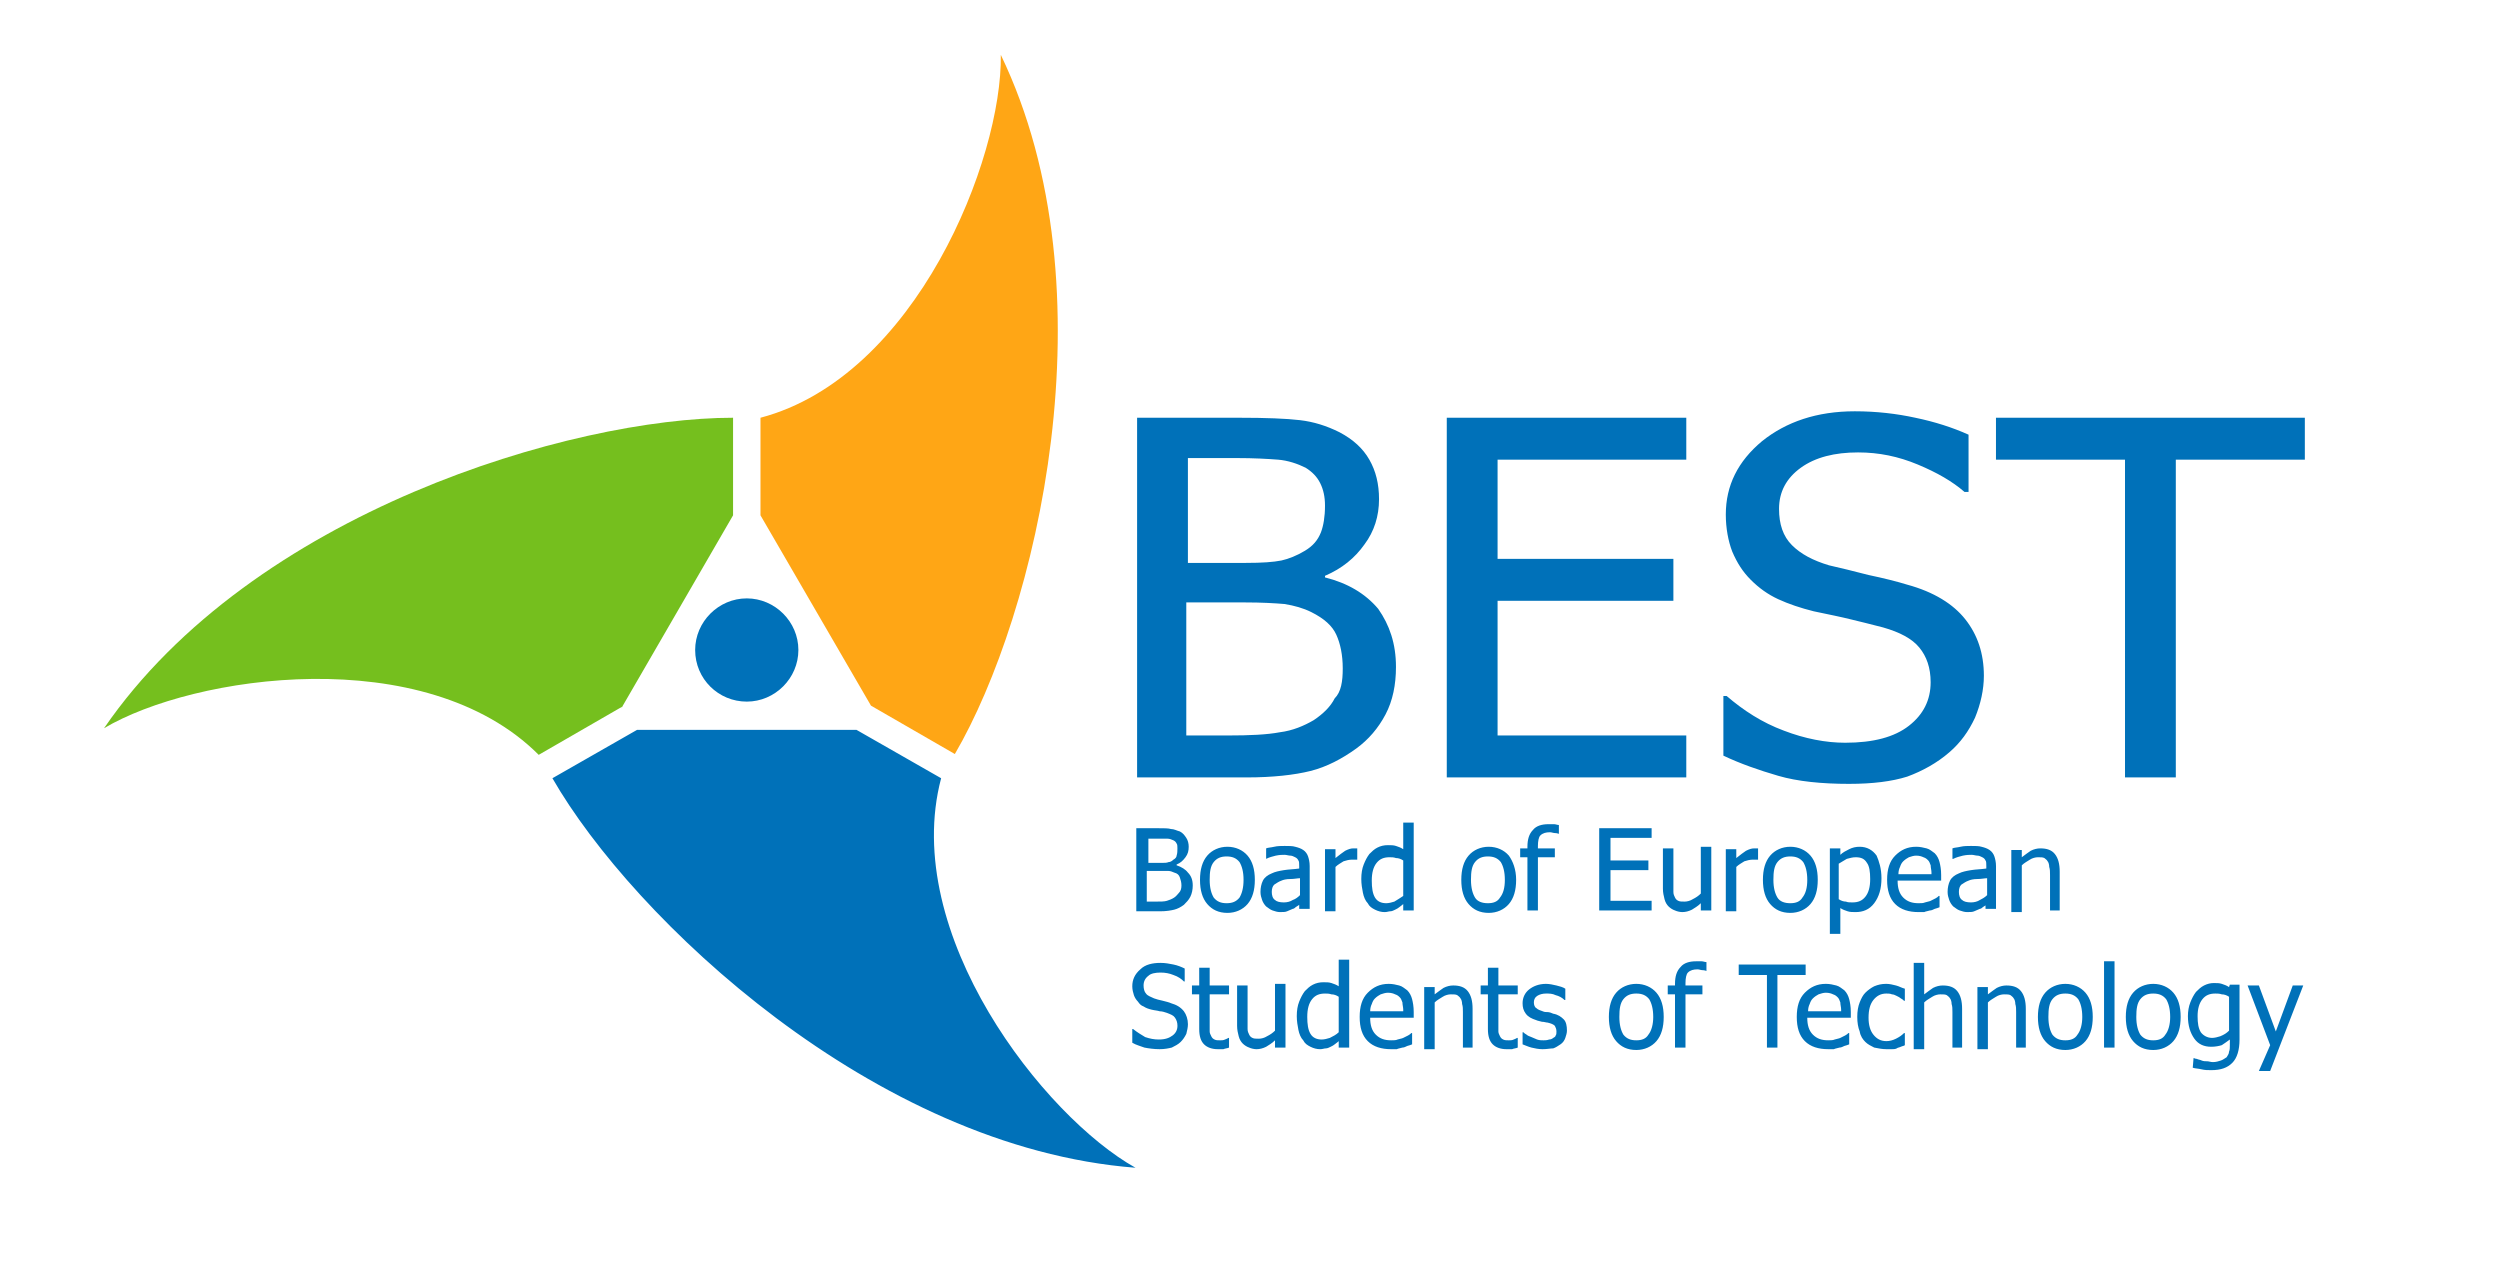 <svg xmlns="http://www.w3.org/2000/svg" viewBox="0 0 310 157"><path fill="#0071B9" d="M173.1 82.7c0 2.2-.4 4.2-1.3 5.9-.9 1.7-2.1 3.1-3.6 4.2-1.8 1.3-3.7 2.3-5.7 2.8s-4.7.8-7.9.8H141V51.8h12.6c3.4 0 5.9.1 7.6.3 1.7.2 3.3.7 4.9 1.5 1.7.9 2.9 2 3.7 3.4.8 1.4 1.2 3 1.2 4.9 0 2.1-.6 4-1.8 5.6-1.2 1.7-2.8 3-4.9 3.9v.2c2.8.7 5 2 6.6 3.9 1.4 2 2.2 4.3 2.2 7.2m-8.8-20c0-1.1-.2-2-.6-2.8-.4-.8-1-1.4-1.8-1.9-1-.5-2.2-.9-3.4-1-1.3-.1-3-.2-5.2-.2h-6v13h7.2c2 0 3.4-.1 4.4-.3.9-.2 1.9-.6 2.9-1.2s1.6-1.3 2-2.3c.3-.8.5-1.9.5-3.3m2.2 20.2c0-1.7-.3-3.1-.8-4.2s-1.5-2-3.1-2.8c-1-.5-2.1-.8-3.3-1-1.2-.1-2.8-.2-5-.2h-7.2v16.5h5.1c2.8 0 4.9-.1 6.5-.4 1.6-.2 3-.8 4.2-1.5 1.2-.8 2.1-1.7 2.6-2.7.8-.8 1-2.1 1-3.7m12.9 13.5V51.8h29.7V57h-23.4v12.3h21.8v5.2h-21.8v16.7h23.4v5.2zm49.9.8c-3.4 0-6.4-.3-8.8-1-2.4-.7-4.7-1.5-6.8-2.5v-7.4h.4c2.1 1.8 4.4 3.3 7.1 4.3 2.6 1 5.2 1.5 7.6 1.5 3.5 0 6.1-.7 7.9-2.1 1.8-1.4 2.7-3.2 2.7-5.4 0-1.8-.5-3.2-1.4-4.3-.9-1.1-2.4-1.9-4.5-2.5-1.5-.4-2.8-.7-4-1-1.2-.3-2.7-.6-4.6-1-1.6-.4-3.1-.9-4.4-1.5-1.3-.6-2.4-1.4-3.4-2.4s-1.7-2.1-2.3-3.5c-.5-1.3-.8-2.9-.8-4.6 0-3.6 1.5-6.6 4.5-9.1 3-2.4 6.8-3.7 11.5-3.7 2.7 0 5.2.3 7.5.8 2.4.5 4.6 1.2 6.6 2.1V61h-.5c-1.5-1.3-3.4-2.4-5.8-3.4s-4.8-1.5-7.4-1.5c-2.9 0-5.3.6-7.1 1.9-1.8 1.3-2.7 3-2.7 5.1 0 1.9.5 3.4 1.6 4.5s2.6 1.9 4.6 2.5c1.3.3 3 .7 4.9 1.2 1.9.4 3.5.8 4.8 1.2 3.3.9 5.7 2.4 7.2 4.3s2.3 4.2 2.3 7c0 1.7-.4 3.5-1.1 5.2-.8 1.7-1.8 3.1-3.2 4.3-1.5 1.3-3.3 2.3-5.2 3-1.9.6-4.3.9-7.2.9m34.2-.8V57h-16v-5.2h38.3V57h-16v39.4zm-115.6 13.4c0 .5-.1 1-.3 1.4-.2.4-.5.7-.8 1-.4.3-.8.5-1.2.6-.4.1-1 .2-1.7.2h-3v-10.3h2.7c.7 0 1.3 0 1.6.1.4 0 .7.2 1.1.3.4.2.6.5.8.8.2.3.3.7.3 1.1 0 .5-.1.9-.4 1.3-.3.4-.6.7-1.1.9v.1c.6.2 1.1.5 1.4.9.4.4.6.9.6 1.6m-1.9-4.6c0-.2 0-.5-.1-.6-.1-.2-.2-.3-.4-.4-.2-.1-.5-.2-.7-.2h-2.4v3h1.6c.4 0 .7 0 .9-.1.2 0 .4-.1.6-.3.2-.1.4-.3.4-.5.1-.3.1-.6.1-.9m.5 4.6c0-.4-.1-.7-.2-1-.1-.3-.3-.5-.7-.6-.2-.1-.5-.2-.7-.2h-2.7v3.8h1.1c.6 0 1.1 0 1.4-.1.3-.1.6-.2.9-.4.3-.2.4-.4.6-.6.2-.2.3-.5.3-.9m9.1-.7c0 1.3-.3 2.3-.9 3-.6.7-1.5 1.1-2.5 1.1-1.1 0-1.9-.4-2.5-1.1-.6-.7-.9-1.7-.9-3s.3-2.3.9-3 1.5-1.1 2.5-1.1 1.9.4 2.5 1.1c.6.7.9 1.7.9 3m-1.4 0c0-1-.2-1.7-.5-2.2-.4-.5-.9-.7-1.6-.7-.7 0-1.2.2-1.6.7-.4.5-.5 1.2-.5 2.2 0 1 .2 1.7.5 2.2.4.5.9.7 1.6.7.7 0 1.2-.2 1.6-.7.3-.5.5-1.2.5-2.2m7 3c-.1.1-.2.2-.4.3-.2.1-.3.3-.5.3-.2.1-.5.2-.7.3-.2.1-.5.1-.9.1-.3 0-.6-.1-.9-.2-.3-.1-.5-.3-.8-.5-.2-.2-.4-.5-.5-.8-.1-.3-.2-.6-.2-1 0-.5.1-1 .3-1.4.2-.4.6-.7 1.1-.9.4-.2.9-.3 1.5-.4.6-.1 1.2-.1 1.9-.2v-.3c0-.3 0-.6-.1-.7-.1-.2-.2-.3-.4-.4-.2-.1-.4-.2-.6-.2-.2 0-.5-.1-.7-.1-.3 0-.6 0-1.1.1-.4.1-.8.2-1.2.4v-1.3c.2-.1.6-.1 1-.2s.9-.1 1.3-.1c.5 0 1 0 1.3.1.4.1.7.2 1 .4.3.2.5.5.6.8.1.3.2.7.2 1.2v5.3h-1.3v-.6zm0-1.1v-2.1c-.3 0-.7.1-1.2.1s-.9.1-1.1.2c-.3.1-.6.3-.9.5-.2.2-.3.5-.3.9s.1.8.4 1c.2.2.6.3 1.1.3.4 0 .8-.1 1.1-.3.3-.1.6-.3.9-.6m7.2-4.4h-.8c-.3 0-.7.1-1 .2-.3.2-.7.4-1 .7v5.5h-1.3v-7.7h1.3v1.1c.5-.4.9-.7 1.2-.9.4-.2.7-.3 1-.3h.5v1.4zm6.9 6.3H174v-.8c-.2.2-.4.3-.5.4-.1.1-.3.2-.5.3-.2.1-.4.2-.6.2-.2 0-.4.1-.7.1-.4 0-.8-.1-1.2-.3-.4-.2-.7-.4-.9-.8-.3-.3-.5-.8-.6-1.3-.1-.5-.2-1.1-.2-1.7 0-.7.1-1.3.3-1.8.2-.5.4-.9.7-1.3.3-.3.6-.6 1-.8.4-.2.8-.3 1.3-.3.4 0 .7 0 1 .1.3.1.6.2.9.4V102h1.3v10.9zm-1.3-1.8v-4.4c-.3-.2-.6-.3-.9-.3-.3-.1-.5-.1-.8-.1-.7 0-1.2.2-1.6.7-.4.5-.6 1.2-.6 2.2 0 .9.1 1.6.4 2.1.3.5.8.7 1.4.7.3 0 .7-.1 1-.2.5-.3.8-.5 1.1-.7m14-2c0 1.3-.3 2.3-.9 3-.6.7-1.5 1.1-2.5 1.1-1.1 0-1.9-.4-2.5-1.1-.6-.7-.9-1.7-.9-3s.3-2.3.9-3c.6-.7 1.5-1.1 2.5-1.1s1.9.4 2.5 1.1c.5.7.9 1.7.9 3m-1.4 0c0-1-.2-1.7-.5-2.2-.4-.5-.9-.7-1.6-.7-.7 0-1.2.2-1.6.7-.4.5-.5 1.2-.5 2.2 0 1 .2 1.7.5 2.2s.9.7 1.6.7c.7 0 1.2-.2 1.5-.7.4-.5.6-1.2.6-2.2m6.8-5.7c-.2 0-.3-.1-.6-.1-.2 0-.4-.1-.6-.1-.5 0-.9.1-1.2.4-.2.2-.3.7-.3 1.3v.3h2.1v1.1h-2.1v6.6h-1.3v-6.6h-.9v-1.1h.9v-.2c0-.9.2-1.6.7-2.1.4-.5 1.1-.7 1.9-.7h.7c.2 0 .4.1.6.1v1.1zm4.9 9.5v-10.2h6.5v1.2h-5.1v2.8h4.7v1.2h-4.7v3.8h5.1v1.2zm13.9 0h-1.3v-.9c-.4.4-.8.6-1.1.8-.4.2-.8.3-1.2.3-.3 0-.7-.1-.9-.2-.3-.1-.6-.3-.8-.5-.2-.2-.4-.5-.5-.9-.1-.4-.2-.8-.2-1.3v-5h1.3v5.4c0 .3.1.5.2.7.1.2.2.3.4.4.2.1.4.1.8.1.3 0 .7-.1 1-.3.4-.2.7-.4 1-.7V105h1.3v7.9zm5.9-6.3h-.8c-.3 0-.7.1-1 .2-.3.2-.7.4-1 .7v5.5H214v-7.7h1.3v1.1c.5-.4.9-.7 1.2-.9.4-.2.7-.3 1-.3h.5v1.4zm7.3 2.5c0 1.3-.3 2.3-.9 3-.6.7-1.5 1.1-2.5 1.1-1.1 0-1.9-.4-2.5-1.1-.6-.7-.9-1.7-.9-3s.3-2.3.9-3c.6-.7 1.5-1.1 2.5-1.1s1.9.4 2.5 1.1c.6.7.9 1.7.9 3m-1.3 0c0-1-.2-1.7-.5-2.2-.4-.5-.9-.7-1.6-.7-.7 0-1.2.2-1.6.7-.4.5-.5 1.2-.5 2.2 0 1 .2 1.7.5 2.2s.9.7 1.6.7c.7 0 1.2-.2 1.5-.7.4-.5.6-1.2.6-2.2m9.2-.2c0 1.3-.3 2.3-.9 3.1-.6.8-1.4 1.1-2.3 1.1-.4 0-.7 0-1-.1-.3-.1-.6-.2-.9-.4v3.2h-1.3v-10.6h1.3v.8c.3-.3.7-.5 1.1-.7.4-.2.8-.3 1.3-.3.9 0 1.6.4 2.1 1.1.3.7.6 1.6.6 2.8m-1.4.1c0-.9-.1-1.6-.4-2-.3-.5-.7-.7-1.4-.7-.4 0-.7.1-1.1.2-.3.2-.7.4-1 .6v4.4c.3.2.6.3.9.3.2.1.5.1.8.1.7 0 1.2-.2 1.6-.7.4-.5.6-1.2.6-2.2m6 4.1c-1.2 0-2.2-.3-2.9-1-.7-.7-1-1.7-1-3s.3-2.3 1-3c.7-.7 1.5-1.1 2.6-1.1.5 0 .9.1 1.3.2s.7.4 1 .6c.3.3.5.7.6 1.1.1.4.2.9.2 1.6v.7h-5.4c0 .9.2 1.6.7 2.1.5.5 1.1.7 1.9.7.3 0 .6 0 .8-.1.3-.1.5-.1.7-.2l.6-.3c.2-.1.3-.2.4-.3h.1v1.4c-.2.1-.3.1-.6.2-.2.1-.4.2-.6.2-.3.1-.5.1-.7.2h-.7m1.6-4.9c0-.3-.1-.6-.1-.9-.1-.3-.2-.5-.3-.6-.2-.2-.3-.3-.6-.4-.2-.1-.5-.2-.9-.2-.3 0-.6.1-.9.2-.2.1-.5.3-.7.5-.2.2-.3.4-.4.7-.1.2-.2.5-.2.9h4.1zm6.9 3.9c-.1.1-.2.2-.4.3-.2.1-.3.3-.5.3-.2.1-.5.2-.7.3-.2.1-.5.1-.9.1-.3 0-.6-.1-.9-.2-.3-.1-.5-.3-.8-.5-.2-.2-.4-.5-.5-.8-.1-.3-.2-.6-.2-1 0-.5.1-1 .3-1.4.2-.4.6-.7 1.1-.9.4-.2.9-.3 1.5-.4.6-.1 1.2-.1 1.9-.2v-.3c0-.3 0-.6-.1-.7-.1-.2-.2-.3-.4-.4-.2-.1-.4-.2-.6-.2-.2 0-.5-.1-.7-.1-.3 0-.6 0-1.1.1-.4.1-.8.2-1.2.4h-.1v-1.3c.2-.1.6-.1 1-.2s.9-.1 1.3-.1c.5 0 1 0 1.3.1.4.1.7.2 1 .4.3.2.5.5.6.8.1.3.2.7.2 1.2v5.3h-1.3v-.6zm0-1.1v-2.1c-.3 0-.7.1-1.2.1s-.9.1-1.1.2c-.3.1-.6.3-.9.5-.2.2-.3.5-.3.9s.1.8.4 1c.2.2.6.3 1.1.3.4 0 .8-.1 1.1-.3.2-.1.6-.3.9-.6m9.1 1.9h-1.3v-4.4c0-.4 0-.7-.1-1 0-.3-.1-.6-.2-.7-.1-.2-.3-.3-.4-.4-.2-.1-.4-.1-.8-.1-.3 0-.7.1-1 .3-.3.2-.7.4-1 .7v5.8h-1.3v-7.7h1.3v.9c.4-.3.8-.6 1.1-.8.4-.2.8-.3 1.2-.3.8 0 1.4.2 1.8.7.4.5.6 1.2.6 2.2v4.8zm-111.7 17.2c-.7 0-1.4-.1-1.9-.2-.5-.2-1-.3-1.5-.6v-1.7h.1c.5.4 1 .7 1.5 1 .6.2 1.1.3 1.7.3.8 0 1.3-.2 1.7-.5.4-.3.6-.7.6-1.2 0-.4-.1-.7-.3-1-.2-.3-.5-.4-1-.6-.3-.1-.6-.2-.9-.2-.3-.1-.6-.1-1-.2s-.7-.2-1-.4c-.3-.1-.5-.3-.7-.6-.2-.2-.4-.5-.5-.8-.1-.3-.2-.7-.2-1.1 0-.8.3-1.5 1-2.1.6-.6 1.5-.8 2.5-.8.6 0 1.1.1 1.6.2s1 .3 1.4.5v1.6h-.1c-.3-.3-.7-.6-1.3-.8-.5-.2-1-.3-1.6-.3-.6 0-1.2.1-1.5.4-.4.3-.6.7-.6 1.2 0 .4.1.8.3 1 .2.3.6.4 1 .6.3.1.6.2 1.1.3.4.1.8.2 1 .3.7.2 1.2.5 1.6 1 .3.4.5 1 .5 1.6 0 .4-.1.8-.2 1.2-.2.4-.4.7-.7 1-.3.3-.7.5-1.1.7-.4.1-.9.2-1.5.2m7.2 0c-.7 0-1.3-.2-1.7-.6-.4-.4-.6-1-.6-1.9v-4.3h-.9v-1.1h.9V120h1.3v2.2h2.4v1.1H150v4.6c0 .2.1.4.2.6.1.2.2.3.4.4.2.1.4.1.7.1.2 0 .4 0 .6-.1.2-.1.3-.1.4-.2h.1v1.2c-.2.1-.5.1-.7.2h-.7m8.4-.2h-1.3v-.9c-.4.4-.8.6-1.1.8-.4.2-.8.3-1.2.3-.3 0-.7-.1-.9-.2-.3-.1-.6-.3-.8-.5-.2-.2-.4-.5-.5-.9-.1-.4-.2-.8-.2-1.3v-5h1.3v5.4c0 .3.1.5.2.7.1.2.2.3.4.4.2.1.4.1.8.1.3 0 .7-.1 1-.3.4-.2.7-.4 1-.7V122h1.3v7.9zm7.9 0H166v-.8c-.2.2-.4.3-.5.4-.1.1-.3.2-.5.3-.2.1-.4.2-.6.2-.2 0-.4.1-.7.1-.4 0-.8-.1-1.2-.3-.4-.2-.7-.4-.9-.8-.3-.3-.5-.8-.6-1.3-.1-.5-.2-1.1-.2-1.7 0-.7.1-1.3.3-1.8.2-.5.4-.9.7-1.3.3-.3.6-.6 1-.8.4-.2.8-.3 1.3-.3.4 0 .7 0 1 .1.3.1.6.2.9.4V119h1.3v10.9zM166 128v-4.4c-.3-.2-.6-.3-.9-.3-.3-.1-.5-.1-.8-.1-.7 0-1.2.2-1.6.7-.4.5-.6 1.2-.6 2.2 0 .9.1 1.6.4 2.1.3.5.8.7 1.4.7.3 0 .7-.1 1-.2.4-.2.8-.4 1.1-.7m6.5 2.1c-1.2 0-2.2-.3-2.9-1-.7-.7-1-1.7-1-3s.3-2.3 1-3c.7-.7 1.5-1.1 2.6-1.1.5 0 .9.1 1.3.2s.7.4 1 .6c.3.3.5.7.6 1.1.1.4.2.9.2 1.6v.7h-5.4c0 .9.2 1.6.7 2.1.5.5 1.1.7 1.9.7.3 0 .6 0 .8-.1.3-.1.5-.1.7-.2l.6-.3c.2-.1.3-.2.4-.3h.1v1.4c-.2.1-.3.1-.6.2-.2.1-.4.2-.6.2-.3.1-.5.1-.7.2h-.7m1.5-4.9c0-.3-.1-.6-.1-.9-.1-.3-.2-.5-.3-.6-.2-.2-.3-.3-.6-.4-.2-.1-.5-.2-.9-.2-.3 0-.6.1-.9.2-.2.1-.5.3-.7.5-.2.2-.3.4-.4.7-.1.2-.2.5-.2.9h4.1zm8.7 4.7h-1.3v-4.4c0-.4 0-.7-.1-1 0-.3-.1-.6-.2-.7-.1-.2-.3-.3-.4-.4-.2-.1-.4-.1-.8-.1-.3 0-.7.1-1 .3-.3.2-.7.4-1 .7v5.8h-1.3v-7.7h1.3v.9c.4-.3.8-.6 1.1-.8.4-.2.8-.3 1.2-.3.8 0 1.4.2 1.8.7.4.5.6 1.2.6 2.2v4.8zm4.1.2c-.7 0-1.3-.2-1.7-.6-.4-.4-.6-1-.6-1.9v-4.3h-.9v-1.1h.9V120h1.3v2.2h2.4v1.1h-2.4v4.6c0 .2.1.4.2.6.1.2.2.3.4.4.2.1.4.1.7.1.2 0 .4 0 .6-.1.2-.1.3-.1.4-.2h.1v1.2c-.2.1-.5.1-.7.2h-.7m4.5 0c-.5 0-1-.1-1.4-.2-.4-.1-.8-.3-1.1-.4V128h.1c.1.1.2.2.4.3.1.1.3.2.6.3.2.1.5.2.7.3.3.1.5.1.8.1.2 0 .4 0 .7-.1.2 0 .4-.1.5-.2.2-.1.3-.2.3-.3.1-.1.1-.3.1-.5 0-.3-.1-.5-.2-.7-.2-.2-.5-.3-.9-.4-.2 0-.4-.1-.7-.1-.3-.1-.5-.1-.7-.2-.6-.2-1-.4-1.3-.8-.3-.4-.4-.8-.4-1.3 0-.7.3-1.3.8-1.7.5-.4 1.2-.7 2.1-.7.4 0 .9.1 1.3.2s.8.2 1.1.4v1.4h-.1c-.3-.3-.7-.5-1.1-.6-.4-.2-.8-.2-1.2-.2-.4 0-.8.1-1.1.3-.3.2-.4.5-.4.8 0 .3.1.6.3.7.2.2.5.3.8.4.2.1.4.1.6.1.2 0 .5.1.7.2.6.1 1 .4 1.3.7.3.3.4.8.4 1.4 0 .3-.1.6-.2.9-.1.3-.3.6-.6.8-.3.2-.6.4-.9.5-.3 0-.8.1-1.3.1m15-4c0 1.3-.3 2.3-.9 3-.6.7-1.5 1.1-2.5 1.1-1.1 0-1.9-.4-2.5-1.1-.6-.7-.9-1.7-.9-3s.3-2.3.9-3c.6-.7 1.5-1.1 2.5-1.1s1.9.4 2.5 1.1c.6.7.9 1.7.9 3m-1.3 0c0-1-.2-1.7-.5-2.2-.4-.5-.9-.7-1.6-.7-.7 0-1.2.2-1.6.7-.4.5-.5 1.2-.5 2.2 0 1 .2 1.7.5 2.2.4.5.9.7 1.6.7.7 0 1.2-.2 1.5-.7.4-.5.6-1.3.6-2.2m6.7-5.7c-.2 0-.3-.1-.6-.1-.2 0-.4-.1-.6-.1-.5 0-.9.1-1.2.4-.2.2-.3.7-.3 1.3v.3h2.1v1.1H209v6.6h-1.3v-6.6h-.9v-1.1h.9v-.2c0-.9.2-1.6.7-2.1.4-.5 1.1-.7 1.9-.7h.7c.2 0 .4.1.6.1v1.1zm7.4 9.5v-9h-3.5v-1.3h8.3v1.3h-3.5v9zm7.6.2c-1.2 0-2.2-.3-2.9-1-.7-.7-1-1.7-1-3s.3-2.3 1-3c.7-.7 1.5-1.1 2.6-1.1.5 0 .9.1 1.3.2s.7.4 1 .6c.3.3.5.7.6 1.1.1.4.2.9.2 1.6v.7h-5.4c0 .9.2 1.6.7 2.1.5.5 1.1.7 1.9.7.3 0 .6 0 .8-.1.3-.1.5-.1.7-.2l.6-.3c.2-.1.3-.2.4-.3h.1v1.4c-.2.1-.3.1-.6.2-.2.1-.4.2-.6.2-.3.1-.5.1-.7.2h-.7m1.6-4.9c0-.3-.1-.6-.1-.9-.1-.3-.2-.5-.3-.6-.2-.2-.3-.3-.6-.4-.2-.1-.5-.2-.9-.2-.3 0-.6.1-.9.2-.2.1-.5.3-.7.5-.2.2-.3.4-.4.7-.1.2-.2.5-.2.9h4.1zm5.6 4.9c-.5 0-1-.1-1.5-.2-.4-.2-.8-.4-1.1-.7-.3-.3-.6-.7-.7-1.3-.2-.5-.3-1.1-.3-1.8s.1-1.3.3-1.8c.2-.5.4-.9.7-1.2.3-.3.7-.6 1.1-.8.5-.2.9-.3 1.5-.3.4 0 .8.1 1.2.2.4.1.7.3 1.1.4v1.5h-.1c-.1-.1-.2-.2-.4-.3-.1-.1-.3-.2-.5-.3-.2-.1-.4-.2-.6-.2-.2-.1-.5-.1-.7-.1-.7 0-1.2.3-1.6.8-.4.5-.6 1.2-.6 2.2 0 .9.2 1.6.6 2.1.4.5.9.8 1.6.8.4 0 .8-.1 1.2-.3.4-.2.7-.4 1-.7h.1v1.5c-.1.1-.3.1-.5.2s-.4.1-.5.2c-.2.1-.4.1-.6.1h-.7m9.5-.2h-1.3v-4.4c0-.4 0-.7-.1-1 0-.3-.1-.6-.2-.7-.1-.2-.3-.3-.4-.4-.2-.1-.4-.1-.8-.1-.3 0-.7.1-1 .3-.3.2-.7.4-1 .7v5.8h-1.3v-10.7h1.3v3.9c.4-.3.8-.6 1.1-.8.4-.2.8-.3 1.2-.3.8 0 1.4.2 1.8.7.4.5.6 1.2.6 2.2v4.8zm7.9 0H250v-4.4c0-.4 0-.7-.1-1 0-.3-.1-.6-.2-.7-.1-.2-.3-.3-.4-.4-.2-.1-.4-.1-.8-.1-.3 0-.7.1-1 .3-.3.2-.7.4-1 .7v5.8h-1.3v-7.7h1.3v.9c.4-.3.8-.6 1.1-.8.4-.2.8-.3 1.2-.3.8 0 1.4.2 1.8.7.4.5.6 1.2.6 2.2v4.8zm8.2-3.8c0 1.3-.3 2.3-.9 3-.6.7-1.5 1.1-2.5 1.1-1.1 0-1.9-.4-2.5-1.1-.6-.7-.9-1.7-.9-3s.3-2.3.9-3c.6-.7 1.5-1.1 2.5-1.1s1.9.4 2.5 1.1c.6.7.9 1.7.9 3m-1.3 0c0-1-.2-1.7-.5-2.2-.4-.5-.9-.7-1.6-.7-.7 0-1.2.2-1.6.7-.4.5-.5 1.2-.5 2.2 0 1 .2 1.7.5 2.2.4.5.9.7 1.6.7.7 0 1.2-.2 1.5-.7.4-.5.6-1.3.6-2.2m2.7-6.9h1.3v10.7h-1.3zm9.5 6.9c0 1.3-.3 2.3-.9 3-.6.7-1.5 1.1-2.5 1.1-1.1 0-1.9-.4-2.5-1.1-.6-.7-.9-1.7-.9-3s.3-2.3.9-3c.6-.7 1.5-1.1 2.5-1.1s1.9.4 2.5 1.1c.6.7.9 1.7.9 3m-1.3 0c0-1-.2-1.7-.5-2.2-.4-.5-.9-.7-1.6-.7-.7 0-1.2.2-1.6.7-.4.5-.5 1.2-.5 2.2 0 1 .2 1.7.5 2.2.4.5.9.7 1.6.7.7 0 1.2-.2 1.5-.7.4-.5.6-1.3.6-2.2m2.9 5.1c.1 0 .2.1.4.1.2.1.4.1.6.2.2.1.5.1.7.1.2 0 .4.1.7.1.4 0 .7-.1 1-.2.3-.1.5-.3.7-.4.1-.2.3-.4.3-.7.1-.2.1-.5.1-.8v-.7c-.4.3-.7.5-1 .7-.3.1-.8.2-1.3.2-.9 0-1.6-.3-2.1-1s-.8-1.6-.8-2.8c0-.6.1-1.2.3-1.7.2-.5.4-.9.7-1.3.3-.3.6-.6 1-.8.4-.2.8-.3 1.2-.3.4 0 .7 0 1 .1.3.1.6.2.9.4l.1-.3h1.2v6.8c0 1.3-.3 2.3-.9 2.9-.6.6-1.4.9-2.6.9-.4 0-.8 0-1.2-.1-.4-.1-.8-.1-1.1-.2l.1-1.2zm4.4-3.4v-4.2c-.3-.2-.6-.3-.9-.3-.3-.1-.5-.1-.8-.1-.7 0-1.2.2-1.6.7-.4.5-.6 1.2-.6 2.1 0 .9.1 1.5.4 2 .3.4.8.7 1.4.7.3 0 .7-.1 1-.2.5-.2.8-.4 1.1-.7m9.2-5.6l-4.1 10.6h-1.4l1.4-3.2-2.8-7.4h1.4l2.1 5.7 2.1-5.7zM116.7 96.5l-10.5-6H79l-10.5 6c10 17.4 39.9 45.8 72.3 48.3-11.3-6.3-29.2-29-24.1-48.3"/><path fill="#FFA615" d="M94.3 63.9l-.2-.4.2.4zm29.8-57.1c.2 12.9-10.5 39.9-29.8 45v12.1L108 87.5l10.4 6c10.1-17.3 19.8-57.4 5.7-86.7"/><path fill="#75BF1E" d="M12.9 90.3c11.1-6.6 39.8-10.8 53.9 3.3l10.4-6-.2.3 13.9-24V51.8c-20 0-59.6 11.7-78 38.5"/><path fill="#0071B9" d="M86.2 80.6c0-3.5 2.9-6.4 6.4-6.4s6.4 2.9 6.4 6.4c0 3.5-2.9 6.4-6.4 6.4s-6.4-2.8-6.4-6.4"/></svg>